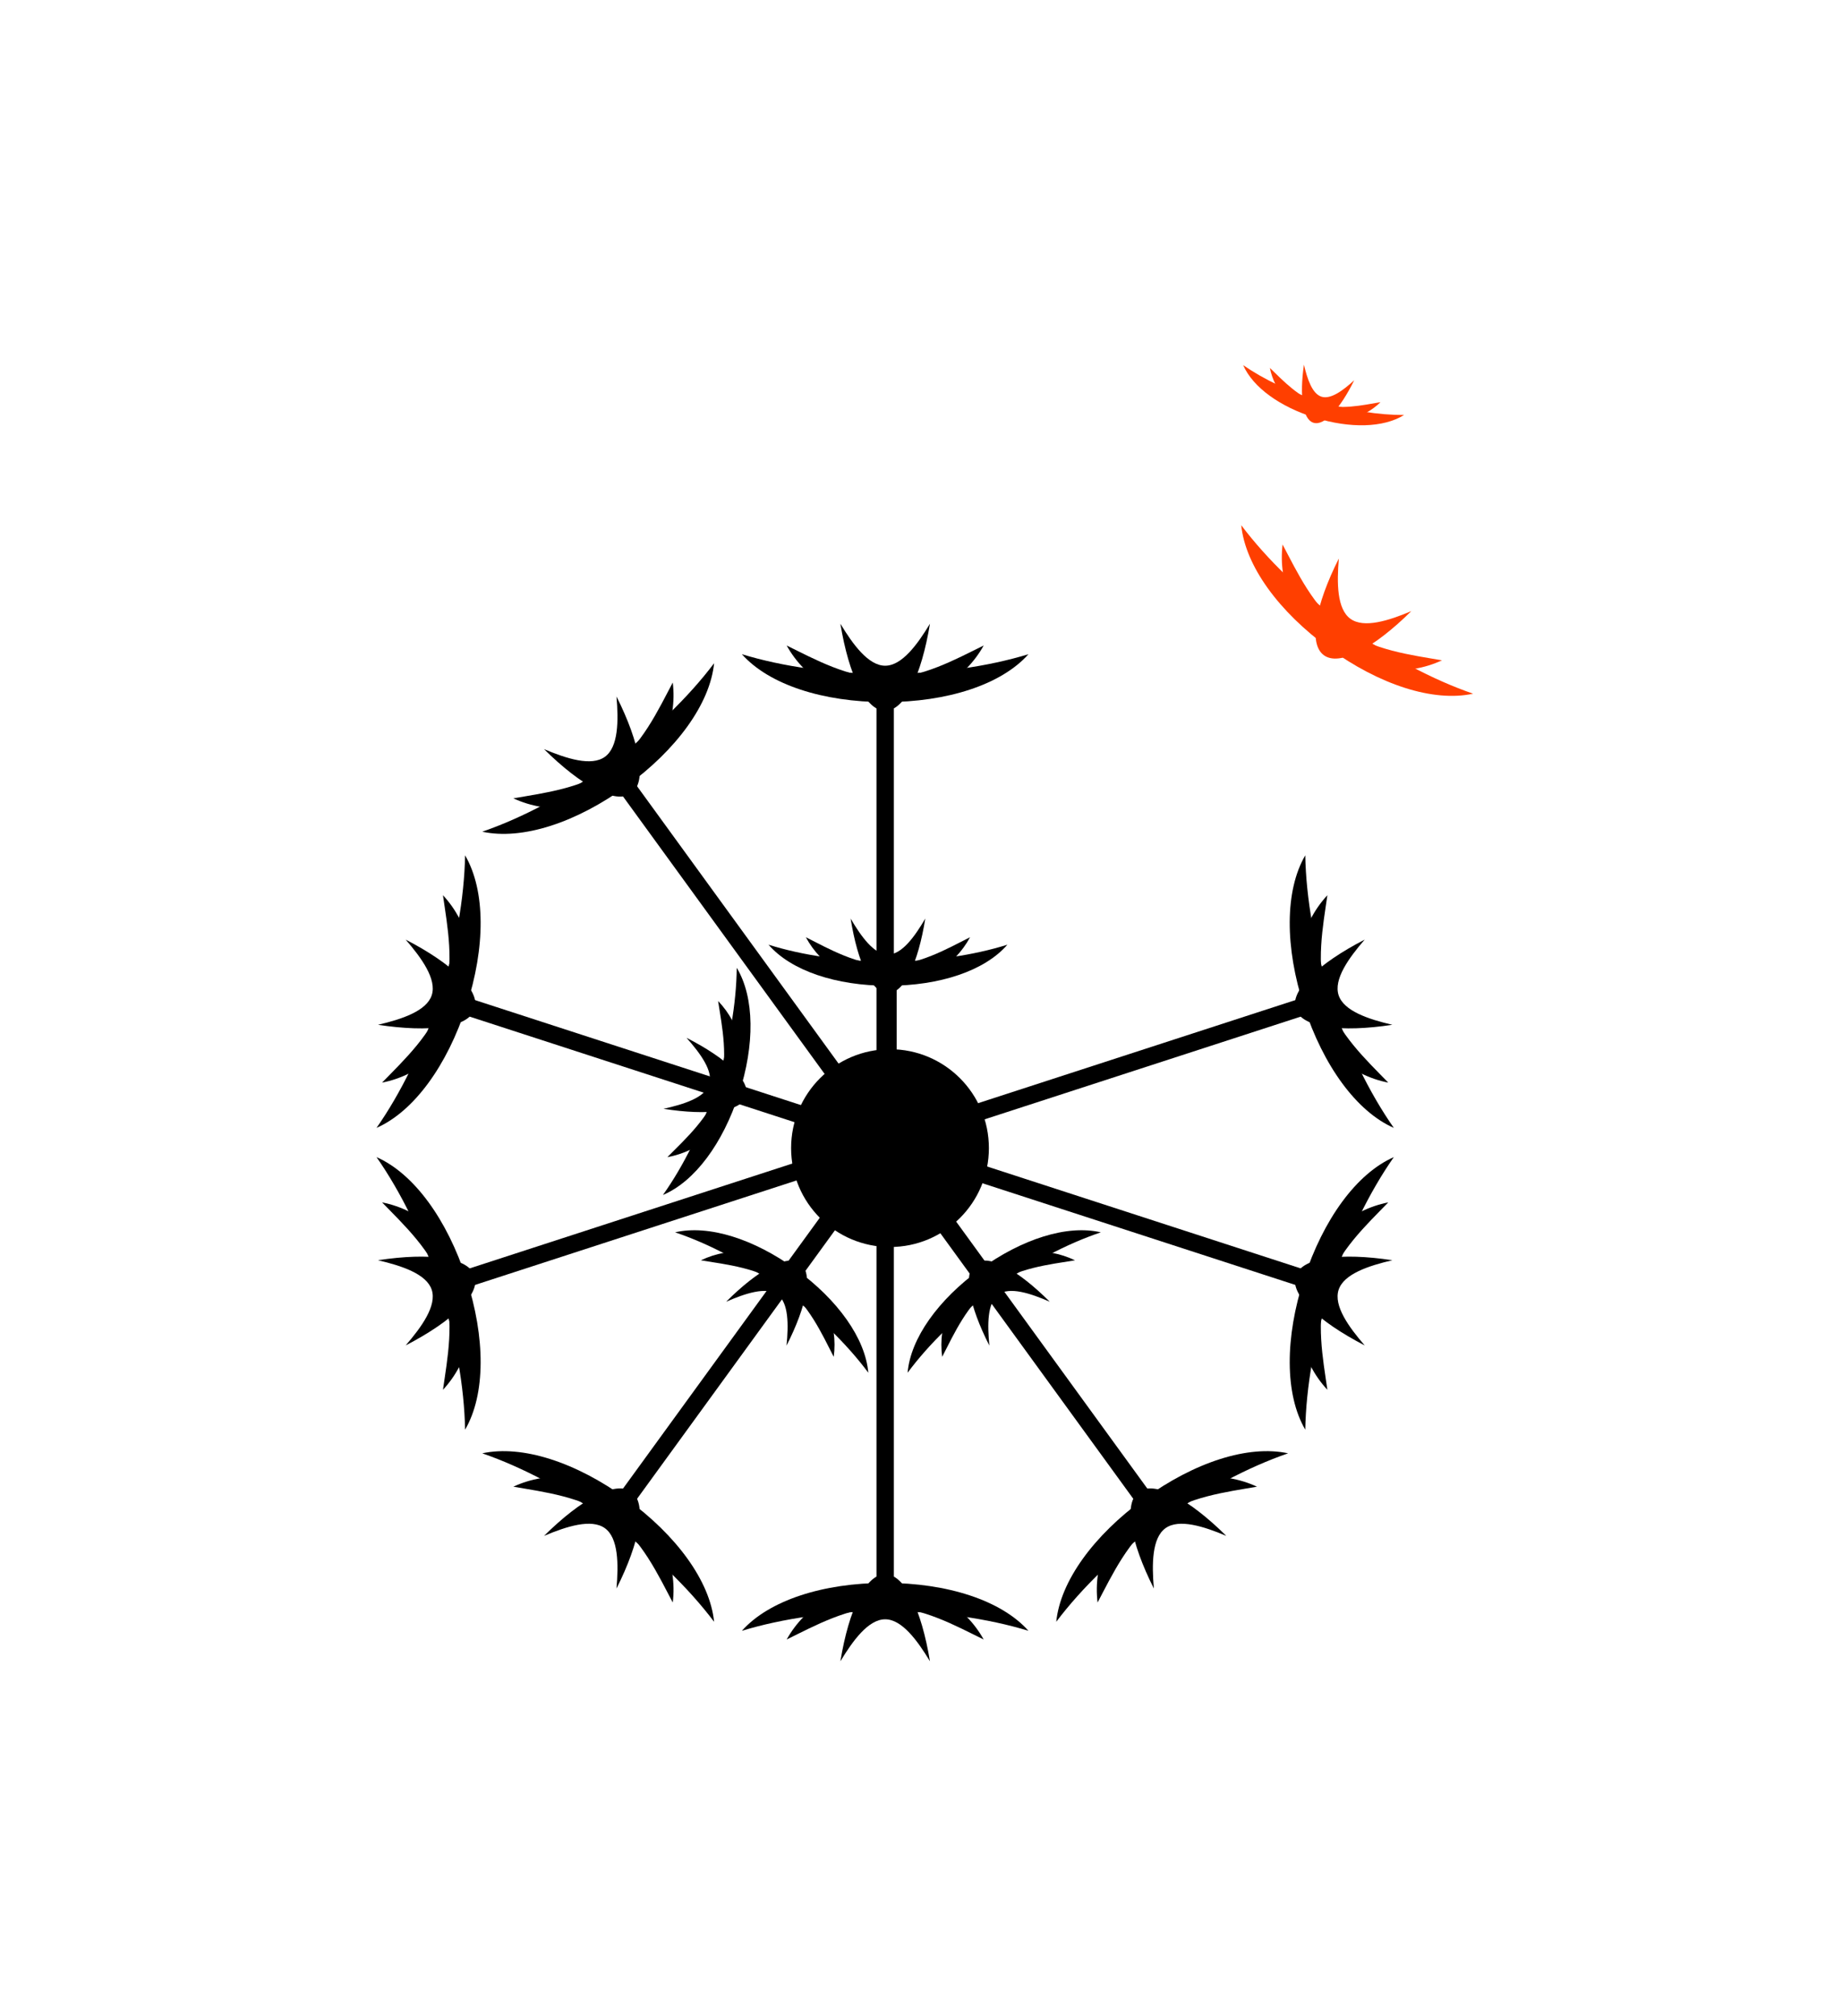 <svg width="212" height="232" viewBox="0 0 212 232" fill="none" xmlns="http://www.w3.org/2000/svg">
<circle cx="102.432" cy="132.131" r="11.382" fill="black"/>
<path d="M88.452 108.722C92.342 109.941 97.082 110.656 102.197 110.656C107.311 110.656 112.051 109.941 115.941 108.722C113.332 111.728 108.156 113.447 102.197 113.447C96.237 113.447 91.061 111.728 88.452 108.722Z" fill="black"/>
<path d="M92.747 107.863C95.421 109.209 98.68 111.085 102.197 111.085C105.713 111.085 108.972 109.209 111.646 107.863C109.852 111.184 106.294 113.447 102.197 113.447C98.099 113.447 94.541 111.184 92.747 107.863Z" fill="black"/>
<path d="M97.901 105.716C99.117 107.787 100.598 109.857 102.197 109.857C103.795 109.857 105.276 107.787 106.492 105.716C105.677 110.825 104.059 114.306 102.197 114.306C100.334 114.306 98.717 110.825 97.901 105.716Z" fill="black"/>
<path d="M102.197 112.588L102.197 125.473" stroke="black" stroke-width="2"/>
<path d="M143.08 42.025C145.446 43.657 148.49 45.128 151.935 46.196C155.381 47.263 158.723 47.77 161.597 47.761C159.213 49.241 155.367 49.319 151.353 48.076C147.338 46.832 144.21 44.594 143.08 42.025Z" fill="#FF3F00"/>
<path d="M146.153 42.343C147.673 43.808 149.477 45.751 151.846 46.484C154.215 47.218 156.801 46.635 158.883 46.286C156.982 48.149 154.113 48.931 151.353 48.076C148.593 47.221 146.668 44.954 146.153 42.343Z" fill="#FF3F00"/>
<path d="M150.073 41.972C150.46 43.62 151.025 45.324 152.102 45.658C153.179 45.991 154.608 44.906 155.859 43.764C154.244 47.036 152.428 49.043 151.174 48.654C149.919 48.266 149.556 45.584 150.073 41.972Z" fill="#FF3F00"/>
<path d="M126.697 141.824C122.834 143.125 118.579 145.333 114.441 148.339C110.303 151.345 106.888 154.71 104.458 157.982C104.801 154.017 107.979 149.584 112.8 146.081C117.621 142.578 122.819 140.926 126.697 141.824Z" fill="black"/>
<path d="M123.727 145.044C120.772 145.527 117.033 145.925 114.189 147.992C111.344 150.059 109.81 153.491 108.437 156.152C107.936 152.411 109.485 148.489 112.8 146.081C116.115 143.673 120.324 143.411 123.727 145.044Z" fill="black"/>
<path d="M120.819 149.811C118.618 148.85 116.203 148.045 114.91 148.985C113.617 149.924 113.636 152.47 113.869 154.86C111.526 150.247 110.788 146.481 112.295 145.386C113.802 144.291 117.156 146.156 120.819 149.811Z" fill="black"/>
<path d="M113.305 146.776L105.731 136.351" stroke="black" stroke-width="2"/>
<path d="M99.936 157.982C97.505 154.71 94.09 151.345 89.952 148.339C85.815 145.333 81.559 143.125 77.697 141.824C81.574 140.926 86.772 142.578 91.593 146.081C96.415 149.584 99.592 154.017 99.936 157.982Z" fill="black"/>
<path d="M95.956 156.152C94.584 153.491 93.049 150.059 90.205 147.992C87.36 145.925 83.621 145.527 80.666 145.044C84.07 143.411 88.278 143.673 91.593 146.081C94.908 148.489 96.457 152.411 95.956 156.152Z" fill="black"/>
<path d="M90.524 154.86C90.758 152.47 90.776 149.924 89.483 148.985C88.19 148.045 85.775 148.85 83.574 149.811C87.237 146.156 90.591 144.291 92.098 145.386C93.605 146.481 92.868 150.247 90.524 154.86Z" fill="black"/>
<path d="M91.088 146.776L98.662 136.351" stroke="black" stroke-width="2"/>
<path d="M76.299 137.524C78.66 134.201 80.805 129.914 82.385 125.049C83.966 120.185 84.75 115.456 84.794 111.38C86.846 114.79 86.882 120.244 85.04 125.912C83.198 131.58 79.964 135.972 76.299 137.524Z" fill="black"/>
<path d="M76.809 133.173C78.916 131.046 81.707 128.526 82.793 125.182C83.88 121.838 83.103 118.159 82.649 115.2C85.254 117.932 86.306 122.015 85.04 125.912C83.774 129.809 80.522 132.494 76.809 133.173Z" fill="black"/>
<path d="M76.36 127.608C78.705 127.092 81.132 126.323 81.626 124.803C82.12 123.283 80.608 121.234 79.014 119.438C83.622 121.792 86.432 124.406 85.857 126.177C85.281 127.949 81.471 128.412 76.36 127.608Z" fill="black"/>
<path d="M84.223 125.647L96.478 129.628" stroke="black" stroke-width="2"/>
<path d="M85.385 75.291C90.052 76.712 95.74 77.546 101.877 77.546C108.013 77.546 113.701 76.712 118.368 75.291C115.238 78.797 109.027 80.802 101.877 80.802C94.726 80.802 88.515 78.797 85.385 75.291Z" fill="black"/>
<path d="M90.539 74.289C93.748 75.859 97.657 78.047 101.877 78.047C106.096 78.047 110.006 75.859 113.214 74.289C111.062 78.163 106.793 80.802 101.877 80.802C96.961 80.802 92.691 78.163 90.539 74.289Z" fill="black"/>
<path d="M96.723 71.784C98.182 74.2 99.959 76.615 101.877 76.615C103.794 76.615 105.572 74.2 107.03 71.784C106.052 77.744 104.111 81.804 101.877 81.804C99.642 81.804 97.701 77.744 96.723 71.784Z" fill="black"/>
<path d="M101.877 79.299L101.877 121.049" stroke="black" stroke-width="2"/>
<path d="M142.858 60.447C145.798 64.34 149.909 68.358 154.874 71.965C159.839 75.572 164.93 78.24 169.541 79.834C164.948 80.831 158.745 78.802 152.96 74.599C147.175 70.396 143.329 65.123 142.858 60.447Z" fill="#FF3F00"/>
<path d="M147.616 62.666C149.289 65.822 151.166 69.89 154.58 72.37C157.993 74.85 162.442 75.379 165.961 75.994C161.943 77.864 156.937 77.489 152.96 74.599C148.983 71.71 147.08 67.065 147.616 62.666Z" fill="#FF3F00"/>
<path d="M154.091 64.274C153.851 67.086 153.869 70.085 155.421 71.212C156.972 72.339 159.83 71.43 162.43 70.333C158.135 74.579 154.179 76.723 152.371 75.41C150.563 74.096 151.379 69.671 154.091 64.274Z" fill="#FF3F00"/>
<path d="M150.226 98.437C150.317 103.315 151.281 108.982 153.177 114.818C155.073 120.655 157.624 125.806 160.418 129.805C156.116 127.912 152.29 122.625 150.081 115.824C147.871 109.024 147.859 102.497 150.226 98.437Z" fill="black"/>
<path d="M152.771 103.029C152.269 106.566 151.397 110.96 152.701 114.973C154.005 118.985 157.293 122.028 159.778 124.594C155.429 123.745 151.6 120.5 150.081 115.824C148.561 111.149 149.752 106.272 152.771 103.029Z" fill="black"/>
<path d="M157.065 108.136C155.218 110.27 153.47 112.707 154.063 114.53C154.655 116.354 157.502 117.298 160.25 117.939C154.279 118.85 149.818 118.259 149.128 116.134C148.437 114.009 151.699 110.908 157.065 108.136Z" fill="black"/>
<path d="M151.51 115.36L111.803 128.261" stroke="black" stroke-width="2"/>
<path d="M160.418 133.168C157.624 137.168 155.073 142.319 153.177 148.155C151.281 153.992 150.317 159.658 150.226 164.536C147.859 160.476 147.871 153.95 150.081 147.149C152.29 140.349 156.116 135.061 160.418 133.168Z" fill="black"/>
<path d="M159.778 138.379C157.294 140.945 154.005 143.988 152.701 148.001C151.397 152.013 152.269 156.408 152.771 159.945C149.752 156.701 148.561 151.825 150.081 147.149C151.6 142.474 155.429 139.228 159.778 138.379Z" fill="black"/>
<path d="M160.25 145.035C157.502 145.675 154.655 146.619 154.063 148.443C153.47 150.267 155.218 152.704 157.065 154.837C151.699 152.065 148.437 148.965 149.128 146.839C149.818 144.714 154.279 144.123 160.25 145.035Z" fill="black"/>
<path d="M151.51 147.614L111.803 134.712" stroke="black" stroke-width="2"/>
<path d="M148.249 167.257C143.638 168.85 138.547 171.518 133.582 175.126C128.617 178.733 124.506 182.75 121.566 186.643C122.037 181.967 125.883 176.694 131.668 172.491C137.453 168.288 143.656 166.26 148.249 167.257Z" fill="black"/>
<path d="M144.669 171.096C141.15 171.712 136.701 172.241 133.288 174.721C129.875 177.201 127.997 181.268 126.324 184.425C125.788 180.026 127.691 175.381 131.668 172.491C135.645 169.602 140.651 169.227 144.669 171.096Z" fill="black"/>
<path d="M141.138 176.758C138.538 175.661 135.681 174.752 134.129 175.879C132.578 177.006 132.56 180.005 132.8 182.816C130.088 177.42 129.272 172.994 131.079 171.681C132.887 170.367 136.844 172.511 141.138 176.758Z" fill="black"/>
<path d="M132.552 173.707L108.012 139.931" stroke="black" stroke-width="2"/>
<path d="M118.368 187.682C113.701 186.261 108.013 185.427 101.877 185.427C95.74 185.427 90.052 186.261 85.385 187.682C88.515 184.177 94.726 182.171 101.877 182.171C109.027 182.171 115.238 184.177 118.368 187.682Z" fill="black"/>
<path d="M113.214 188.684C110.006 187.114 106.096 184.927 101.877 184.927C97.658 184.927 93.748 187.114 90.539 188.684C92.691 184.81 96.961 182.171 101.877 182.171C106.793 182.171 111.063 184.81 113.214 188.684Z" fill="black"/>
<path d="M107.03 191.189C105.572 188.774 103.794 186.358 101.877 186.358C99.959 186.358 98.182 188.774 96.723 191.189C97.701 185.229 99.642 181.169 101.877 181.169C104.111 181.169 106.052 185.229 107.03 191.189Z" fill="black"/>
<path d="M101.877 183.674L101.877 141.924" stroke="black" stroke-width="2"/>
<path d="M82.187 186.643C79.247 182.75 75.136 178.733 70.171 175.125C65.206 171.518 60.115 168.85 55.504 167.257C60.097 166.26 66.3 168.288 72.085 172.491C77.87 176.694 81.716 181.967 82.187 186.643Z" fill="black"/>
<path d="M77.429 184.425C75.756 181.268 73.879 177.201 70.465 174.721C67.052 172.241 62.603 171.712 59.084 171.096C63.102 169.227 68.108 169.602 72.085 172.491C76.062 175.381 77.965 180.026 77.429 184.425Z" fill="black"/>
<path d="M70.954 182.816C71.194 180.005 71.175 177.006 69.624 175.879C68.073 174.751 65.215 175.661 62.615 176.758C66.909 172.511 70.866 170.367 72.674 171.681C74.482 172.994 73.665 177.42 70.954 182.816Z" fill="black"/>
<path d="M71.201 173.707L95.742 139.931" stroke="black" stroke-width="2"/>
<path d="M53.528 164.536C53.437 159.658 52.472 153.992 50.576 148.155C48.68 142.319 46.129 137.168 43.335 133.168C47.637 135.061 51.463 140.349 53.673 147.149C55.882 153.95 55.895 160.476 53.528 164.536Z" fill="black"/>
<path d="M50.982 159.945C51.484 156.408 52.356 152.013 51.052 148.001C49.748 143.988 46.46 140.945 43.975 138.379C48.324 139.228 52.154 142.474 53.673 147.149C55.192 151.825 54.001 156.701 50.982 159.945Z" fill="black"/>
<path d="M46.689 154.837C48.535 152.704 50.283 150.267 49.691 148.443C49.098 146.619 46.252 145.675 43.504 145.035C49.474 144.123 53.935 144.714 54.626 146.84C55.316 148.965 52.055 152.065 46.689 154.837Z" fill="black"/>
<path d="M52.243 147.614L91.95 134.712" stroke="black" stroke-width="2"/>
<path d="M43.335 129.805C46.129 125.806 48.68 120.655 50.576 114.818C52.472 108.982 53.437 103.315 53.528 98.437C55.895 102.497 55.882 109.024 53.673 115.824C51.463 122.625 47.637 127.912 43.335 129.805Z" fill="black"/>
<path d="M43.975 124.594C46.46 122.028 49.748 118.985 51.052 114.973C52.356 110.96 51.484 106.566 50.982 103.029C54.001 106.272 55.192 111.149 53.673 115.824C52.154 120.5 48.324 123.745 43.975 124.594Z" fill="black"/>
<path d="M43.504 117.939C46.252 117.298 49.098 116.354 49.691 114.53C50.283 112.707 48.535 110.27 46.689 108.136C52.055 110.908 55.316 114.009 54.626 116.134C53.935 118.259 49.474 118.85 43.504 117.939Z" fill="black"/>
<path d="M52.243 115.36L91.95 128.261" stroke="black" stroke-width="2"/>
<path d="M55.504 95.717C60.115 94.123 65.206 91.455 70.171 87.848C75.136 84.241 79.247 80.223 82.187 76.33C81.716 81.006 77.87 86.279 72.085 90.482C66.3 94.685 60.097 96.713 55.504 95.717Z" fill="black"/>
<path d="M59.084 91.877C62.603 91.261 67.052 90.733 70.465 88.253C73.879 85.773 75.756 81.705 77.429 78.549C77.965 82.948 76.062 87.592 72.085 90.482C68.108 93.371 63.102 93.746 59.084 91.877Z" fill="black"/>
<path d="M62.615 86.215C65.215 87.312 68.072 88.222 69.624 87.095C71.175 85.967 71.194 82.969 70.954 80.157C73.665 85.554 74.482 89.979 72.674 91.293C70.866 92.606 66.909 90.462 62.615 86.215Z" fill="black"/>
<path d="M71.201 89.266L95.742 123.042" stroke="black" stroke-width="2"/>
</svg>
